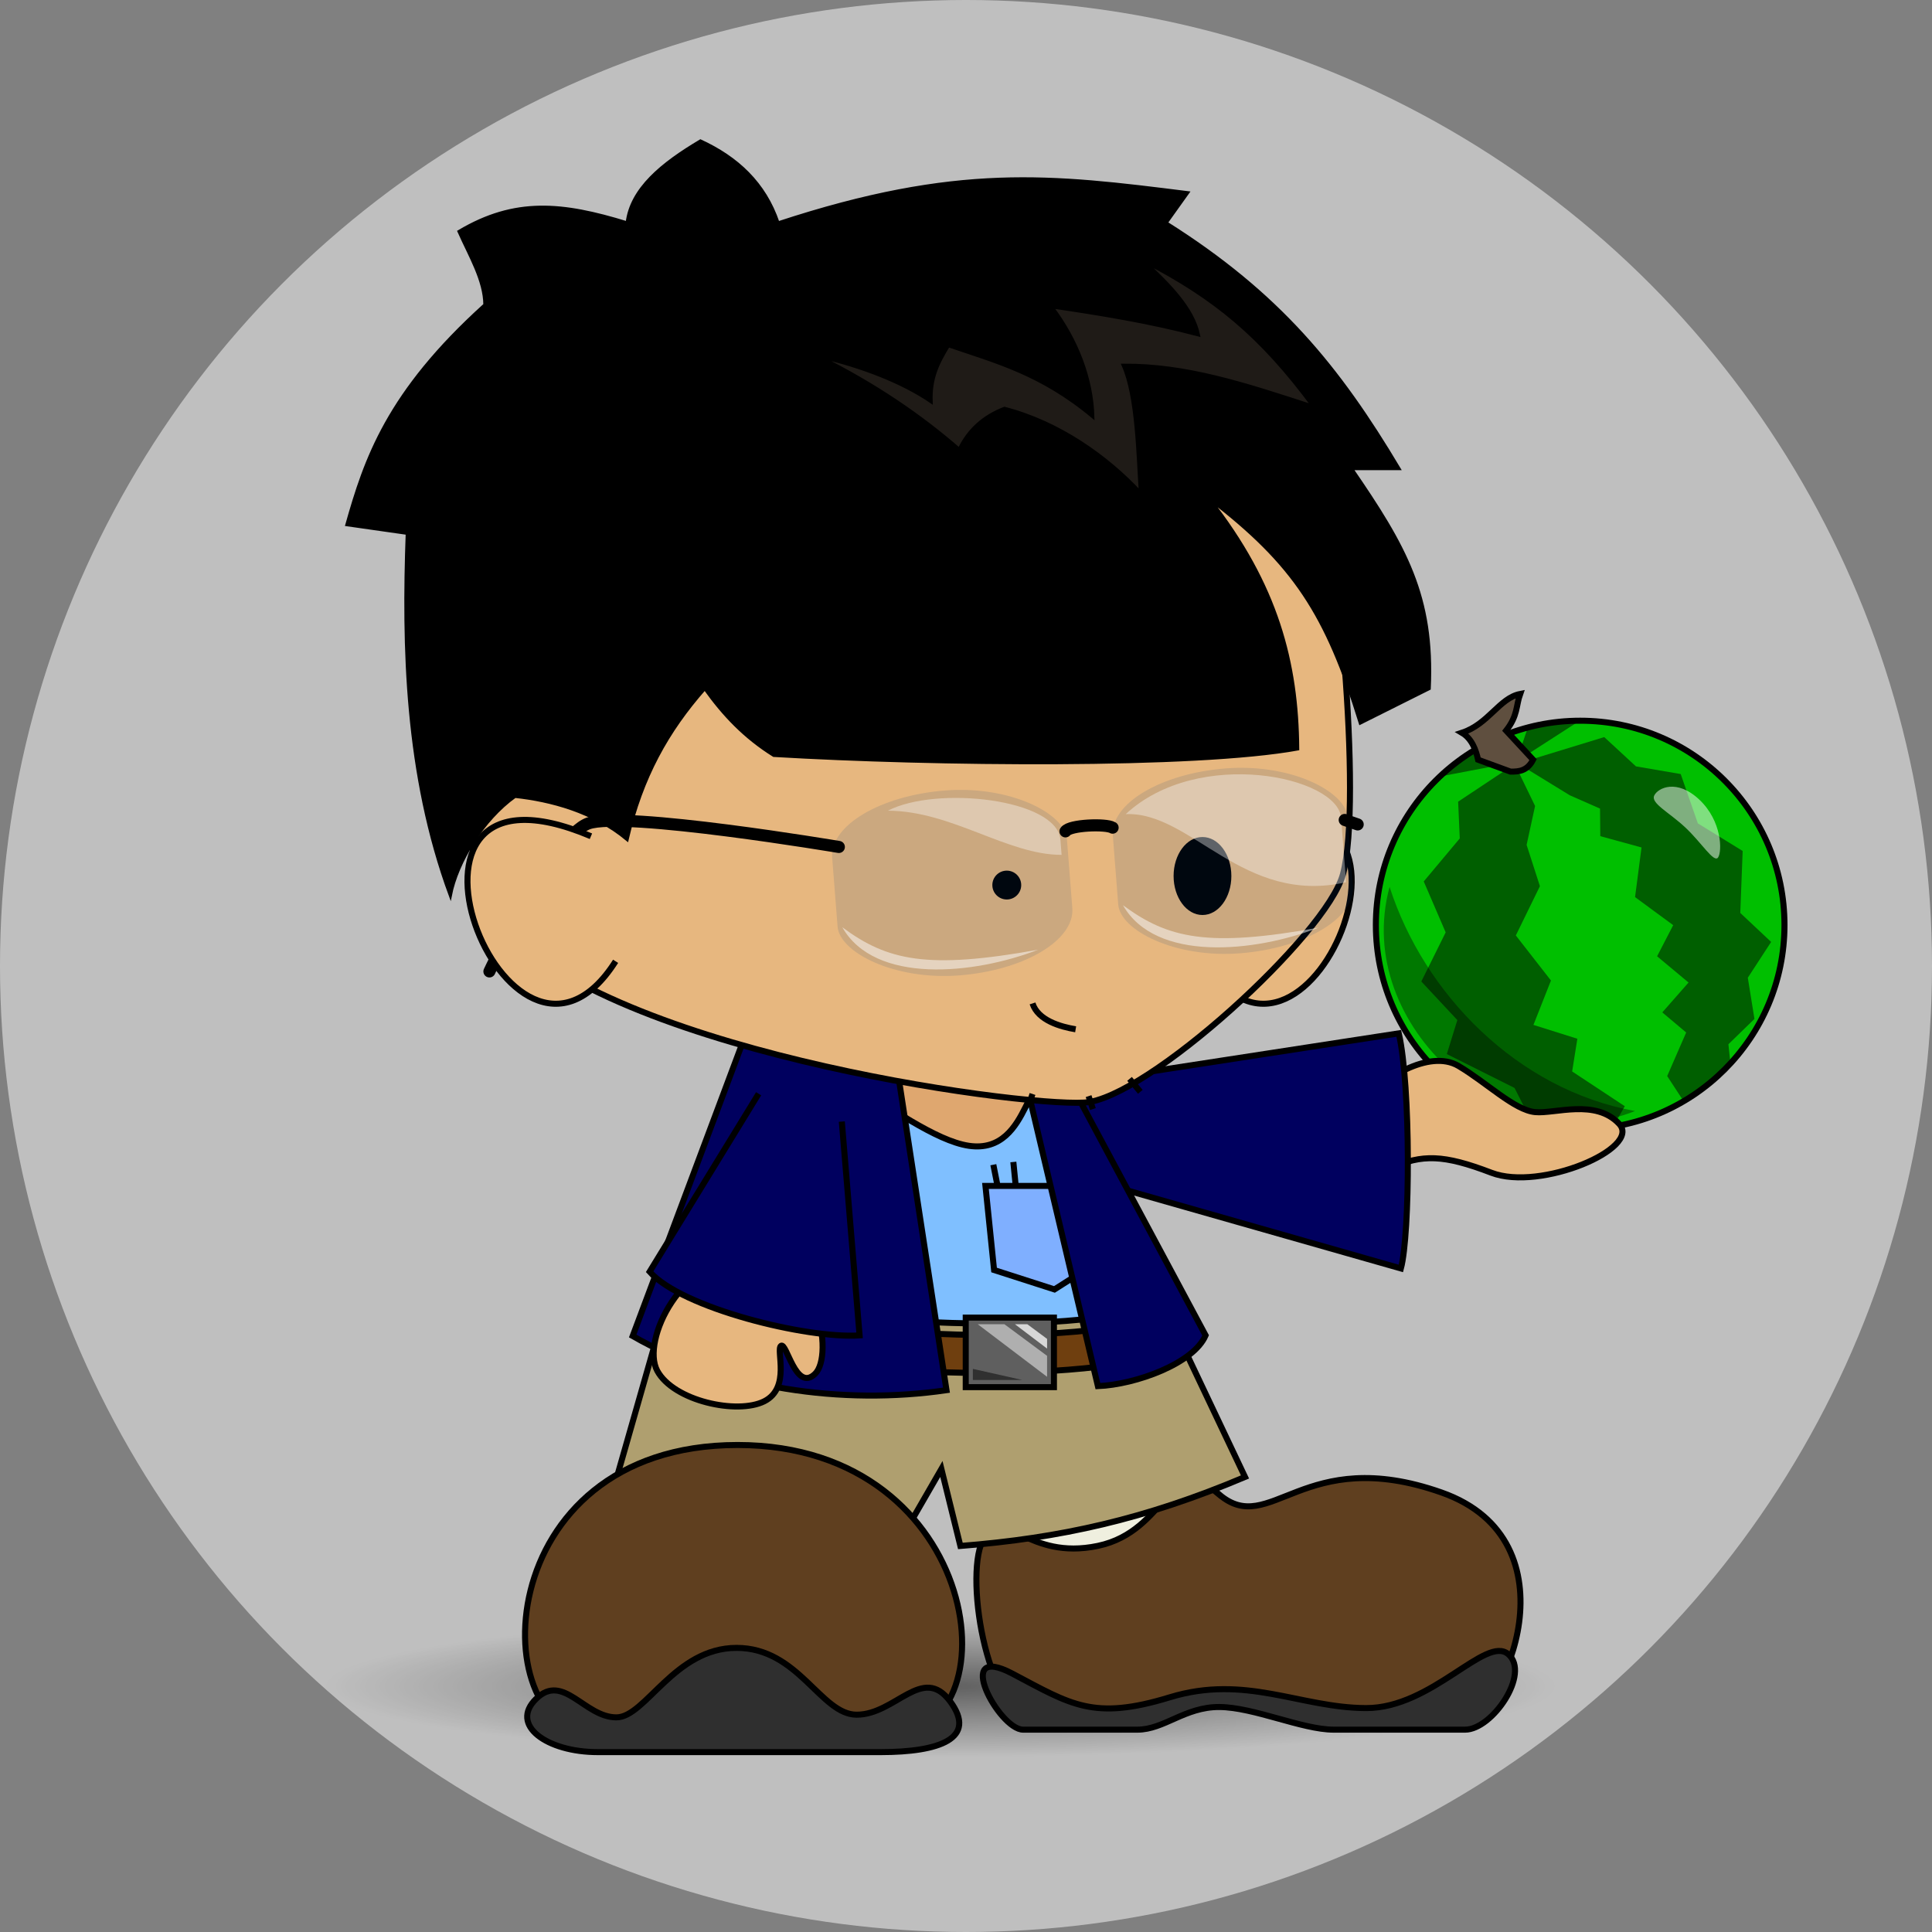<?xml version="1.0" encoding="UTF-8" standalone="no"?>
<!-- Created with Inkscape (http://www.inkscape.org/) -->

<svg
   xmlns:dc="http://purl.org/dc/elements/1.1/"
   xmlns:cc="http://creativecommons.org/ns#"
   xmlns:rdf="http://www.w3.org/1999/02/22-rdf-syntax-ns#"
   xmlns:svg="http://www.w3.org/2000/svg"
   xmlns="http://www.w3.org/2000/svg"
   xmlns:xlink="http://www.w3.org/1999/xlink"
   xmlns:sodipodi="http://sodipodi.sourceforge.net/DTD/sodipodi-0.dtd"
   xmlns:inkscape="http://www.inkscape.org/namespaces/inkscape"
   width="640"
   height="640"
   id="svg2"
   sodipodi:version="0.32"
   inkscape:version="0.91 r13725"
   version="1.0"
   sodipodi:docname="chibimelon-round.svg"
   inkscape:output_extension="org.inkscape.output.svg.inkscape">
  <rect width="100%" height="100%" fill="#808080" stroke="none"/>
  <defs
     id="defs4">
    <linearGradient
       id="linearGradient3835">
      <stop
         style="stop-color:#000000;stop-opacity:0.498;"
         offset="0"
         id="stop3837" />
      <stop
         style="stop-color:#000000;stop-opacity:0;"
         offset="1"
         id="stop3839" />
    </linearGradient>
    <inkscape:perspective
       sodipodi:type="inkscape:persp3d"
       inkscape:vp_x="-125.71429 : 969.03826 : 1"
       inkscape:vp_y="6.1230318e-14 : 1000 : 0"
       inkscape:vp_z="1609.8088 : 991.89534 : 1"
       inkscape:persp3d-origin="372.04724 : 350.78739 : 1"
       id="perspective10" />
    <clipPath
       clipPathUnits="userSpaceOnUse"
       id="clipPath3626">
      <circle
         transform="translate(-11.112,-31.315)"
         id="path3628"
         style="fill:#00bf00;fill-opacity:1;fill-rule:evenodd;stroke:#000000;stroke-width:2;stroke-linecap:round;stroke-linejoin:miter;stroke-miterlimit:4;stroke-dasharray:none;stroke-dashoffset:0;stroke-opacity:1"
         cx="625.284"
         cy="469.504"
         r="67.68" />
    </clipPath>
    <radialGradient
       inkscape:collect="always"
       xlink:href="#linearGradient3835"
       id="radialGradient3841"
       cx="223.571"
       cy="538.857"
       fx="223.571"
       fy="538.857"
       r="215"
       gradientTransform="matrix(1,0,0,0.106,0,481.57)"
       gradientUnits="userSpaceOnUse" />
  </defs>
  <sodipodi:namedview
     id="base"
     pagecolor="#ffffff"
     bordercolor="#666666"
     borderopacity="1.0"
     gridtolerance="10000"
     guidetolerance="10"
     objecttolerance="10"
     inkscape:pageopacity="0.0"
     inkscape:pageshadow="2"
     inkscape:zoom="0.5"
     inkscape:cx="292.00001"
     inkscape:cy="299.49999"
     inkscape:document-units="px"
     inkscape:current-layer="layer1"
     showgrid="false"
     inkscape:window-width="1301"
     inkscape:window-height="743"
     inkscape:window-x="65"
     inkscape:window-y="0"
     inkscape:window-maximized="1"
     fit-margin-top="0"
     fit-margin-left="0"
     fit-margin-right="0"
     fit-margin-bottom="0"
     inkscape:snap-page="true"
     inkscape:snap-bbox="true"
     inkscape:bbox-nodes="true" />
  <g
     inkscape:label="Layer 1"
     inkscape:groupmode="layer"
     id="layer1"
     transform="translate(-147.398,-124.23)">
    <circle
       style="opacity:1;fill:#ffffff;fill-opacity:0.498;fill-rule:nonzero;stroke:none;stroke-width:2;stroke-linecap:square;stroke-linejoin:miter;stroke-miterlimit:4;stroke-dasharray:none;stroke-dashoffset:0;stroke-opacity:1"
       id="path3408"
       cx="467.398"
       cy="444.23"
       r="320" />
    <g
       id="g3845"
       transform="translate(55.263,-24.349)">
      <ellipse
         transform="matrix(0.95,0,0,1.031,191.254,151.819)"
         id="path3833"
         style="fill:url(#radialGradient3841);fill-opacity:1;fill-rule:evenodd;stroke:none"
         cx="223.571"
         cy="538.857"
         rx="215"
         ry="22.857" />
      <g
         transform="translate(1.416,16.814)"
         id="g3638">
        <circle
           style="fill:#00bf00;fill-opacity:1;fill-rule:evenodd;stroke:none"
           id="path3608"
           transform="translate(-11.112,-31.315)"
           cx="625.284"
           cy="469.504"
           r="67.68" />
        <g
           id="g3620"
           clip-path="url(#clipPath3626)">
          <path
             sodipodi:nodetypes="ccccccccccccccccccccc"
             id="path3610"
             d="m 592.5,384.862 -18.755,12.464 0.541,12.179 -11.934,14.25 7.265,16.868 -8.066,16.27 11.934,12.785 -3.485,11.255 22.439,11.234 8.831,17.475 21.418,-0.411 6.266,-11.018 -17.439,-11.515 1.724,-10.837 -14.546,-4.582 5.801,-14.704 -11.638,-14.928 7.98,-16.327 -4.408,-13.673 2.806,-12.893 L 592.5,384.862 Z"
             style="fill:#005f00;fill-opacity:1;fill-rule:evenodd;stroke:none"
             inkscape:connector-curvature="0" />
          <path
             sodipodi:nodetypes="cccc"
             id="path3612"
             d="m 592.143,384.326 -32.764,6.254 8.945,-12.821 23.819,6.567 z"
             style="fill:#005f00;fill-opacity:1;fill-rule:evenodd;stroke:none"
             inkscape:connector-curvature="0" />
          <path
             sodipodi:nodetypes="ccccccccccccccccccccccccc"
             id="path3614"
             d="m 593.571,384.684 28.571,-8.75 10.505,9.704 14.827,2.54 5.678,16.342 14.848,9.142 -0.792,20.526 10.222,9.603 -7.726,11.862 2.2,13.643 -8.628,8.392 1.408,13.231 -13.485,9.856 -8.204,-12.546 6.291,-14.438 -7.908,-6.659 8.694,-9.892 -10.418,-8.694 5.332,-10.311 -12.633,-9.292 2.143,-16.443 -13.658,-3.745 -0.087,-9.127 -10.036,-4.423 -17.143,-10.521 z"
             style="fill:#005f00;fill-opacity:1;fill-rule:evenodd;stroke:none"
             inkscape:connector-curvature="0" />
          <path
             sodipodi:nodetypes="cccc"
             id="path3616"
             d="m 592.99,384.054 7.04,-20.616 25.759,-0.505 -32.799,21.121 z"
             style="fill:#005f00;fill-opacity:1;fill-rule:evenodd;stroke:none"
             inkscape:connector-curvature="0" />
        </g>
        <circle
           transform="translate(-11.112,-31.315)"
           id="path3630"
           style="fill:none;stroke:#000000;stroke-width:2;stroke-linecap:round;stroke-linejoin:miter;stroke-miterlimit:4;stroke-dasharray:none;stroke-dashoffset:0;stroke-opacity:1"
           cx="625.284"
           cy="469.504"
           r="67.68" />
        <path
           style="fill:#5f4f3f;fill-opacity:1;fill-rule:evenodd;stroke:#000000;stroke-width:2;stroke-linecap:butt;stroke-linejoin:miter;stroke-miterlimit:4;stroke-dasharray:none;stroke-opacity:1"
           d="m 591.071,387.362 -10.714,-3.929 c -0.732,-3.24 -2.034,-6.962 -5.357,-8.929 8.818,-2.883 12.414,-11.516 19.286,-12.857 -1.39,3.89 -0.72,7.149 -4.643,12.143 l 8.929,9.643 c -1.905,3.688 -4.657,3.99 -7.5,3.929 z"
           id="path3632"
           sodipodi:nodetypes="ccccccc"
           inkscape:connector-curvature="0" />
        <path
           style="fill:#ffffff;fill-opacity:0.498;fill-rule:evenodd;stroke:none"
           d="m 653.659,396.669 c 7.555,7.131 7.555,17.192 6.195,19.146 -1.36,1.954 -5.439,-4.884 -10.879,-9.963 -5.368,-5.013 -11.483,-8.01 -10.274,-10.55 1.209,-2.54 7.502,-5.67 14.958,1.368 z"
           id="path3634"
           sodipodi:nodetypes="czzzz"
           inkscape:connector-curvature="0" />
        <path
           style="fill:#000000;fill-opacity:0.373;fill-rule:evenodd;stroke:none"
           d="m 551.038,425.563 c -12.654,46.411 39.425,91.08 81.317,74.246 -39.042,-7.078 -69.922,-38.843 -81.317,-74.246 z"
           id="path3636"
           sodipodi:nodetypes="ccc"
           inkscape:connector-curvature="0" />
      </g>
      <g
         transform="translate(1.416,16.814)"
         id="g3699">
        <path
           style="fill:#e7b77f;fill-opacity:1;fill-rule:evenodd;stroke:#000000;stroke-width:2;stroke-linecap:butt;stroke-linejoin:miter;stroke-miterlimit:4;stroke-dasharray:none;stroke-opacity:1"
           d="m 542.225,496.78 c 5.778,-7.189 21.816,-17.724 31.664,-11.889 9.325,5.525 18.482,14.631 25.386,15.277 6.557,0.613 19.999,-4.504 27.834,3.915 7.495,8.054 -26.063,22.404 -42.327,16.175 -15.971,-6.117 -22.948,-6.141 -33.32,-1.604 -10.059,4.399 -14.862,-14.875 -9.237,-21.874 z"
           id="path3594"
           sodipodi:nodetypes="czzzzzz"
           inkscape:connector-curvature="0" />
        <path
           style="fill:#00005f;fill-opacity:1;fill-rule:evenodd;stroke:#000000;stroke-width:2;stroke-linecap:butt;stroke-linejoin:miter;stroke-miterlimit:4;stroke-dasharray:none;stroke-opacity:1"
           d="m 442.143,491.291 111.94,-17.215 c 4.01,17.392 3.756,66.684 0.702,77.878 L 440.051,519.249"
           id="path3586"
           sodipodi:nodetypes="cccc"
           inkscape:connector-curvature="0" />
      </g>
      <g
         transform="translate(-16.797,-21.528)"
         id="g3518">
        <path
           style="fill:#efefdf;fill-opacity:1;fill-rule:evenodd;stroke:#000000;stroke-width:2;stroke-linecap:butt;stroke-linejoin:miter;stroke-miterlimit:4;stroke-dasharray:none;stroke-opacity:1"
           d="m 442.143,656.648 c -5.357,12.381 9.646,37.402 6.429,55.714 -3.095,17.619 81.454,3.329 69.286,-14.286 -12.5,-18.095 -24.524,-53.095 -37.143,-60 -12.619,-6.905 -33.214,6.19 -38.571,18.571 z"
           id="path3516"
           sodipodi:nodetypes="czzzz"
           inkscape:connector-curvature="0" />
        <path
           style="fill:#5f3f1f;fill-opacity:1;fill-rule:evenodd;stroke:#000000;stroke-width:2;stroke-linecap:butt;stroke-linejoin:miter;stroke-miterlimit:4;stroke-dasharray:none;stroke-opacity:1"
           d="m 512.857,665.219 c 16.915,14.338 27.679,-16.859 73.571,-0.714 45.256,15.921 21.224,73.885 6.429,75 -14.085,1.061 -67.654,-6.072 -78.402,-6.072 -11.451,0 -47.81,7.236 -63.027,6.072 -15.927,-1.219 -23.429,-49.57 -16.429,-60 7,-10.43 14.111,7.635 37.63,2.69 23.365,-4.913 23.313,-31.314 40.227,-16.975 z"
           id="path3508"
           sodipodi:nodetypes="czzszzzz"
           inkscape:connector-curvature="0" />
        <path
           style="fill:#2f2f2f;fill-opacity:1;fill-rule:evenodd;stroke:#000000;stroke-width:2;stroke-linecap:butt;stroke-linejoin:miter;stroke-miterlimit:4;stroke-dasharray:none;stroke-opacity:1"
           d="m 444.286,724.505 c -20.006,-10.558 -4.455,18.571 3.571,18.571 8.74,0 28.294,0 37.857,0 8.853,0 15.713,-7.564 27.143,-7.5 11.43,0.064 27.462,7.5 37.857,7.5 9.682,0 34.558,0 43.571,0 8.942,0 21.729,-18.596 14.286,-25 -7.443,-6.404 -25.28,17.941 -47.143,17.857 -21.854,-0.084 -39.869,-11.264 -65,-3.571 -25.339,7.756 -32.698,2.405 -52.143,-7.857 z"
           id="path3510"
           sodipodi:nodetypes="czzzzzzzzz"
           inkscape:connector-curvature="0" />
      </g>
      <g
         transform="translate(5.008,26.569)"
         id="g3529">
        <path
           style="fill:#dfa76f;fill-opacity:1;fill-rule:evenodd;stroke:#000000;stroke-width:2;stroke-linecap:butt;stroke-linejoin:miter;stroke-miterlimit:4;stroke-dasharray:none;stroke-opacity:1"
           d="m 346.429,460.219 c 0.972,17.455 -5.801,38.657 -9.286,50 -3.685,11.994 111.027,19.597 104.286,11.429 -7.04,-8.529 -11.704,-38 -13.571,-54.286 -1.787,-15.581 -82.399,-24.572 -81.429,-7.143 z"
           id="path3523"
           sodipodi:nodetypes="czzzz"
           inkscape:connector-curvature="0" />
        <path
           style="fill:#7fbfff;fill-opacity:1;fill-rule:evenodd;stroke:#000000;stroke-width:2;stroke-linecap:butt;stroke-linejoin:miter;stroke-miterlimit:4;stroke-dasharray:none;stroke-opacity:1"
           d="m 436.429,486.648 c 9.644,17.327 31.387,60.625 38.311,78.838 7.093,18.654 -63.874,32.464 -88.586,31.479 -24.713,-0.985 -80.483,-18.824 -76.97,-35.051 3.49,-16.115 21.502,-67.186 28.673,-86.695 7.171,-19.508 48.4,23.1 70.207,26.347 21.807,3.247 18.72,-32.246 28.365,-14.919 z"
           id="path3494"
           sodipodi:nodetypes="czzzzzz"
           inkscape:connector-curvature="0" />
        <path
           style="fill:none;stroke:#000000;stroke-width:2;stroke-linecap:butt;stroke-linejoin:miter;stroke-miterlimit:4;stroke-dasharray:none;stroke-opacity:1"
           d="m 416.183,507.836 6.061,30.557"
           id="path3525"
           inkscape:connector-curvature="0" />
        <path
           style="fill:none;stroke:#000000;stroke-width:2;stroke-linecap:butt;stroke-linejoin:miter;stroke-miterlimit:4;stroke-dasharray:none;stroke-opacity:1"
           d="m 422.81,506.931 3.283,33.083"
           id="path3527"
           inkscape:connector-curvature="0" />
        <path
           style="fill:#7fafff;fill-opacity:1;fill-rule:evenodd;stroke:#000000;stroke-width:2;stroke-linecap:butt;stroke-linejoin:miter;stroke-miterlimit:4;stroke-dasharray:none;stroke-opacity:1"
           d="m 413.571,514.862 2.857,27.857 20,6.429 15.714,-10 -8.571,-24.286 -30,0 z"
           id="path3496"
           sodipodi:nodetypes="cccccc"
           inkscape:connector-curvature="0" />
      </g>
      <g
         transform="translate(9.049,0.305)"
         id="g3575">
        <path
           style="fill:#af9f6f;fill-opacity:1;fill-rule:evenodd;stroke:#000000;stroke-width:2;stroke-linecap:butt;stroke-linejoin:miter;stroke-miterlimit:4;stroke-dasharray:none;stroke-opacity:1"
           d="m 305.735,573.546 -22.367,78.276 c 30.314,8.382 64.843,11.583 96.429,9.286 l 15.137,-26.219 6.291,25.505 c 33.095,-2.591 61.19,-8.871 94.286,-22.857 l -27.633,-58.276 c -21.189,11.624 -110.283,9.622 -162.143,-5.714 z"
           id="path3502"
           sodipodi:nodetypes="cccccccc"
           inkscape:connector-curvature="0" />
        <path
           style="fill:#6f3f0f;fill-opacity:1;fill-rule:evenodd;stroke:#000000;stroke-width:2;stroke-linecap:butt;stroke-linejoin:miter;stroke-miterlimit:4;stroke-dasharray:none;stroke-opacity:1"
           d="m 302.036,576.075 c 66.165,19.31 155.058,17.275 169.706,5.556 l 4.041,12.122 c -14.647,10.686 -108.086,16.162 -175.767,-6.061 l 2.02,-11.617 z"
           id="path3559"
           sodipodi:nodetypes="ccccc"
           inkscape:connector-curvature="0" />
        <g
           id="g3569">
          <rect
             ry="0"
             rx="0"
             y="584.752"
             x="402.997"
             height="23.035"
             width="29.218"
             id="rect3561"
             style="fill:#5f5f5f;fill-opacity:1;fill-rule:evenodd;stroke:#000000;stroke-width:2;stroke-linecap:round;stroke-linejoin:miter;stroke-miterlimit:4;stroke-dasharray:none;stroke-dashoffset:0;stroke-opacity:1" />
          <path
             sodipodi:nodetypes="ccccc"
             id="path3563"
             d="m 406.965,586.934 8.839,0 14.142,10.48 0,6.945 -22.981,-17.425 z"
             style="fill:#ffffff;fill-opacity:0.498;fill-rule:evenodd;stroke:none"
             inkscape:connector-curvature="0" />
          <path
             style="fill:#ffffff;fill-opacity:0.749;fill-rule:evenodd;stroke:none"
             d="m 419.287,586.934 4.1,0 6.56,4.861 0,3.221 -10.66,-8.083 z"
             id="path3565"
             sodipodi:nodetypes="ccccc"
             inkscape:connector-curvature="0" />
          <path
             id="path3567"
             d="m 405.357,601.731 0,3.666 16.321,0 -16.321,-3.666 z"
             style="fill:#000000;fill-opacity:0.498;fill-rule:evenodd;stroke:none"
             inkscape:connector-curvature="0" />
        </g>
      </g>
      <g
         transform="translate(-20.837,-16.232)"
         id="g3512">
        <path
           style="fill:#5f3f1f;fill-opacity:1;fill-rule:evenodd;stroke:#000000;stroke-width:2;stroke-linecap:butt;stroke-linejoin:miter;stroke-miterlimit:4;stroke-dasharray:none;stroke-opacity:1"
           d="m 310.965,739.907 c -38.154,0 -36.625,-96.424 46.334,-96.424 82.074,0 92.22,96.424 50.076,96.424 -42.144,0 -57.371,0 -96.41,0 z"
           id="path3504"
           sodipodi:nodetypes="czzz"
           inkscape:connector-curvature="0" />
        <path
           style="fill:#2f2f2f;fill-opacity:1;fill-rule:evenodd;stroke:#000000;stroke-width:2;stroke-linecap:butt;stroke-linejoin:miter;stroke-miterlimit:4;stroke-dasharray:none;stroke-opacity:1"
           d="m 290.622,727.512 c 8.979,-8.702 15.996,6.198 26.535,6.198 9.654,0 19.209,-23.019 39.802,-23.019 20.605,0 27.844,22.134 39.802,22.134 12.843,0 21.824,-16.748 30.957,-4.427 9.133,12.321 -3.58,16.822 -22.997,16.822 -18.533,0 -75.945,0 -93.756,0 -16.928,0 -29.323,-9.005 -20.343,-17.707 z"
           id="path3506"
           sodipodi:nodetypes="czzzzzzz"
           inkscape:connector-curvature="0" />
      </g>
      <g
         transform="translate(17.13,22.528)"
         id="g3588">
        <path
           style="fill:#00005f;fill-opacity:1;fill-rule:evenodd;stroke:#000000;stroke-width:2;stroke-linecap:butt;stroke-linejoin:miter;stroke-miterlimit:4;stroke-dasharray:none;stroke-opacity:1"
           d="m 371.45,474.974 17.092,111.593 c -34.417,5.009 -73.344,-0.402 -103.954,-17.944 l 38.29,-102.221 48.571,8.571 z"
           id="path3498"
           sodipodi:nodetypes="ccccc"
           inkscape:connector-curvature="0" />
        <path
           style="fill:#00005f;fill-opacity:1;fill-rule:evenodd;stroke:#000000;stroke-width:2;stroke-linecap:butt;stroke-linejoin:miter;stroke-miterlimit:4;stroke-dasharray:none;stroke-opacity:1"
           d="m 414.307,482.117 24.393,103.108 c 12.55,-0.513 31.687,-7.511 35.678,-16.811 l -45.072,-84.154 -15,-2.143 z"
           id="path3500"
           sodipodi:nodetypes="ccccc"
           inkscape:connector-curvature="0" />
      </g>
      <g
         transform="translate(17.13,22.528)"
         id="g3695">
        <path
           style="fill:#e7b77f;fill-opacity:1;fill-rule:evenodd;stroke:#000000;stroke-width:2;stroke-linecap:butt;stroke-linejoin:miter;stroke-miterlimit:4;stroke-dasharray:none;stroke-opacity:1"
           d="m 323.504,542.184 c -22.818,-0.112 -36.132,27.972 -30.795,37.917 5.419,10.097 26.606,14.615 35.467,10.142 8.861,-4.473 3.819,-17.026 5.53,-18.356 1.869,-1.453 4.89,15.474 11.296,9.275 6.405,-6.199 0.962,-38.867 -21.499,-38.978 z"
           id="path3592"
           sodipodi:nodetypes="czzzzz"
           inkscape:connector-curvature="0" />
        <path
           style="fill:#00005f;fill-opacity:1;fill-rule:evenodd;stroke:#000000;stroke-width:2;stroke-linecap:butt;stroke-linejoin:miter;stroke-miterlimit:4;stroke-dasharray:none;stroke-opacity:1"
           d="m 326.306,488.372 -36.103,58.951 c 10.638,12.069 52.127,22.284 69.552,21.091 l -5.888,-70.828"
           id="path3584"
           sodipodi:nodetypes="cccc"
           inkscape:connector-curvature="0" />
      </g>
      <g
         transform="translate(8.457,18.61)"
         id="g3671">
        <path
           style="fill:#e7b77f;fill-opacity:1;fill-rule:evenodd;stroke:#000000;stroke-width:2;stroke-linecap:butt;stroke-linejoin:miter;stroke-miterlimit:4;stroke-dasharray:none;stroke-opacity:1"
           d="m 490.546,406.982 c 77.642,-32.857 27.243,97.143 -8.173,41.429"
           id="path3177"
           sodipodi:nodetypes="cc"
           inkscape:connector-curvature="0" />
        <path
           style="fill:#e7b77f;fill-opacity:1;fill-rule:evenodd;stroke:#000000;stroke-width:2;stroke-linecap:butt;stroke-linejoin:miter;stroke-miterlimit:4;stroke-dasharray:none;stroke-opacity:1"
           d="m 254.286,278.076 c -14.116,11.978 -23.809,134.627 -7.143,155.714 34.604,43.784 172.7,62.724 195.714,61.429 20.674,-1.164 80.386,-55.62 85.714,-75.714 6.441,-24.29 -1.77,-115.016 -10,-137.143 -8.63,-23.203 -243.994,-21.505 -264.286,-4.286 z"
           id="path3173"
           sodipodi:nodetypes="csssss"
           inkscape:connector-curvature="0" />
        <ellipse
           style="fill:#000000;fill-opacity:1;fill-rule:evenodd;stroke:none"
           id="path3476"
           transform="matrix(0.861,0,0,0.825,122.81,-5.934)"
           cx="417.193"
           cy="516.476"
           rx="11.112"
           ry="15.657" />
        <path
           style="fill:#000000;fill-opacity:1;fill-rule:evenodd;stroke:#000000;stroke-width:1px;stroke-linecap:butt;stroke-linejoin:miter;stroke-opacity:1"
           d="m 244.286,230.934 c -0.045,-8.095 -4.983,-16.19 -8.571,-24.286 18.571,-11.062 34.286,-9.45 55.714,-2.857 1.329,-11.303 11.619,-19.619 24.286,-27.143 12.06,5.559 21.263,13.976 25.714,27.143 59.457,-19.538 90.592,-15.663 135.714,-10 l -7.143,10 c 37.455,23.581 57.155,47.95 77.143,81.429 l -15.714,-1e-5 c 17.652,25.703 27.151,42.219 25.714,72.857 l -22.857,11.429 c -11.228,-36.257 -21.876,-52.708 -50,-74.286 22.427,28.571 29.064,54.286 29.286,82.857 -33.769,6.151 -120.548,5.271 -173.571,2.143 -9.539,-5.952 -16.581,-13.333 -22.857,-22.143 -12.366,14.055 -20.942,29.291 -25.714,50 -11.269,-9.364 -25.393,-13.012 -37.143,-14.286 -10.586,7.583 -19.202,21.536 -21.429,32.857 -14.819,-40.179 -15.647,-82.685 -14.286,-120 l -20,-2.857 c 6.134,-21.684 13.443,-43.705 45.714,-72.857 z"
           id="path3171"
           sodipodi:nodetypes="ccccccccccccccccccccc"
           inkscape:connector-curvature="0" />
        <ellipse
           style="fill:#000000;fill-opacity:1;fill-rule:evenodd;stroke:none"
           id="path3478"
           transform="matrix(1.052,0,0,0.86,-68.99,-21.88)"
           cx="462.145"
           cy="517.486"
           rx="4.546"
           ry="5.556" />
        <g
           id="g3465"
           transform="matrix(0.864,-0.068,0.078,0.997,36.854,22.26)">
          <rect
             rx="51.898"
             ry="19.286"
             y="396.648"
             x="335.714"
             height="61.429"
             width="90"
             id="rect3446"
             style="fill:#003f7f;fill-opacity:0.122;fill-rule:evenodd;stroke:none" />
          <path
             sodipodi:nodetypes="ccc"
             id="path3450"
             d="m 337.5,439.148 c 16.128,12.153 31.038,16.241 73.929,12.5 -25.127,6.545 -63.27,7.24 -73.929,-12.5 z"
             style="fill:#ffffff;fill-opacity:0.498;fill-rule:evenodd;stroke:none"
             inkscape:connector-curvature="0" />
          <path
             sodipodi:nodetypes="cccc"
             id="path3452"
             d="m 358.342,401.832 c 19.247,-7.051 64.872,0.477 64.872,14.102 l 0,5 c -20.692,-1.385 -40.456,-17.354 -64.872,-19.102 z"
             style="fill:#ffffff;fill-opacity:0.373;fill-rule:evenodd;stroke:none"
             inkscape:connector-curvature="0" />
        </g>
        <g
           id="g3460"
           transform="matrix(0.864,-0.068,0.078,0.997,49.091,18.79)">
          <rect
             rx="51.898"
             ry="19.286"
             y="399.148"
             x="428.929"
             height="61.429"
             width="90"
             id="rect3454"
             style="fill:#003f7f;fill-opacity:0.122;fill-rule:evenodd;stroke:none" />
          <path
             sodipodi:nodetypes="ccc"
             id="path3456"
             d="m 430.714,441.648 c 16.128,12.153 31.038,16.241 73.929,12.5 -25.127,6.545 -63.27,7.24 -73.929,-12.5 z"
             style="fill:#ffffff;fill-opacity:0.498;fill-rule:evenodd;stroke:none"
             inkscape:connector-curvature="0" />
          <path
             sodipodi:nodetypes="cccc"
             id="path3458"
             d="m 434.481,411.648 c 29.732,-20.403 81.947,-6.839 81.947,6.786 l 0,21.429 c -40.051,5.044 -56.961,-27.451 -81.947,-28.214 z"
             style="fill:#ffffff;fill-opacity:0.373;fill-rule:evenodd;stroke:none"
             inkscape:connector-curvature="0" />
        </g>
        <path
           style="fill:none;stroke:#000000;stroke-width:4;stroke-linecap:round;stroke-linejoin:miter;stroke-miterlimit:4;stroke-dasharray:none;stroke-opacity:1"
           d="m 245.803,451.767 c 0,0 21.068,-44.807 32.756,-49.019 11.688,-4.212 82.998,7.786 82.998,7.786"
           id="path3470"
           inkscape:connector-curvature="0" />
        <path
           style="fill:none;stroke:#000000;stroke-width:4;stroke-linecap:round;stroke-linejoin:miter;stroke-miterlimit:4;stroke-dasharray:none;stroke-opacity:1"
           d="m 529.133,401.588 4.297,1.482"
           id="path3472"
           inkscape:connector-curvature="0" />
        <path
           style="fill:none;stroke:#000000;stroke-width:4;stroke-linecap:round;stroke-linejoin:miter;stroke-miterlimit:4;stroke-dasharray:none;stroke-opacity:1"
           d="m 436.634,405.372 c 1.352,-2.133 13.476,-2.58 15.609,-1.228"
           id="path3474"
           inkscape:connector-curvature="0" />
        <path
           style="fill:#e7b77f;fill-opacity:1;fill-rule:evenodd;stroke:#000000;stroke-width:2;stroke-linecap:butt;stroke-linejoin:miter;stroke-miterlimit:4;stroke-dasharray:none;stroke-opacity:1"
           d="m 279.434,406.982 c -77.642,-32.857 -27.243,97.143 8.173,41.429"
           id="path3175"
           sodipodi:nodetypes="cc"
           inkscape:connector-curvature="0" />
        <path
           style="fill:none;stroke:#000000;stroke-width:2;stroke-linecap:butt;stroke-linejoin:miter;stroke-miterlimit:4;stroke-dasharray:none;stroke-opacity:1"
           d="m 425.714,492.362 -1.429,4.286"
           id="path3486"
           inkscape:connector-curvature="0" />
        <path
           style="fill:none;stroke:#000000;stroke-width:2;stroke-linecap:butt;stroke-linejoin:miter;stroke-miterlimit:4;stroke-dasharray:none;stroke-opacity:1"
           d="m 444.286,493.076 1.429,4.286"
           id="path3488"
           inkscape:connector-curvature="0" />
        <path
           style="fill:none;stroke:#000000;stroke-width:2;stroke-linecap:butt;stroke-linejoin:miter;stroke-miterlimit:4;stroke-dasharray:none;stroke-opacity:1"
           d="m 457.857,487.362 3.571,4.286"
           id="path3490"
           inkscape:connector-curvature="0" />
        <path
           style="fill:#ffdfbf;fill-opacity:0.122;fill-rule:evenodd;stroke:#000000;stroke-width:1px;stroke-linecap:butt;stroke-linejoin:miter;stroke-opacity:1"
           d="m 462.857,216.648 c 23.29,12.056 38.508,24.618 55.714,47.857 -22.753,-7.443 -42.004,-13.73 -62.857,-13.571 4.632,10.303 4.888,29.937 5.714,42.143 -11.108,-11.909 -26.929,-23.177 -45,-27.857 -6.888,2.636 -11.921,7.126 -15,13.571 C 388.635,267.658 373.503,257.306 355,248.076 c 14.333,3.31 27.698,8.532 37.143,15 -0.313,-7.769 2.175,-12.793 5.714,-18.571 15.445,5.318 30.587,9.128 47.857,23.571 -0.356,-12.681 -5.339,-25.563 -13.571,-36.429 16.19,2.388 32.381,5.018 48.571,9.286 -1.854,-8.778 -9.623,-16.571 -17.857,-24.286 z"
           id="path3492"
           sodipodi:nodetypes="ccccccccccccc"
           inkscape:connector-curvature="0" />
        <path
           style="fill:none;stroke:#000000;stroke-width:2;stroke-linecap:butt;stroke-linejoin:miter;stroke-miterlimit:4;stroke-dasharray:none;stroke-opacity:1"
           d="m 425.714,462.362 c 1.813,5.64 9.291,7.745 14.286,8.571"
           id="path3596"
           sodipodi:nodetypes="cc"
           inkscape:connector-curvature="0" />
      </g>
    </g>
  </g>
</svg>
